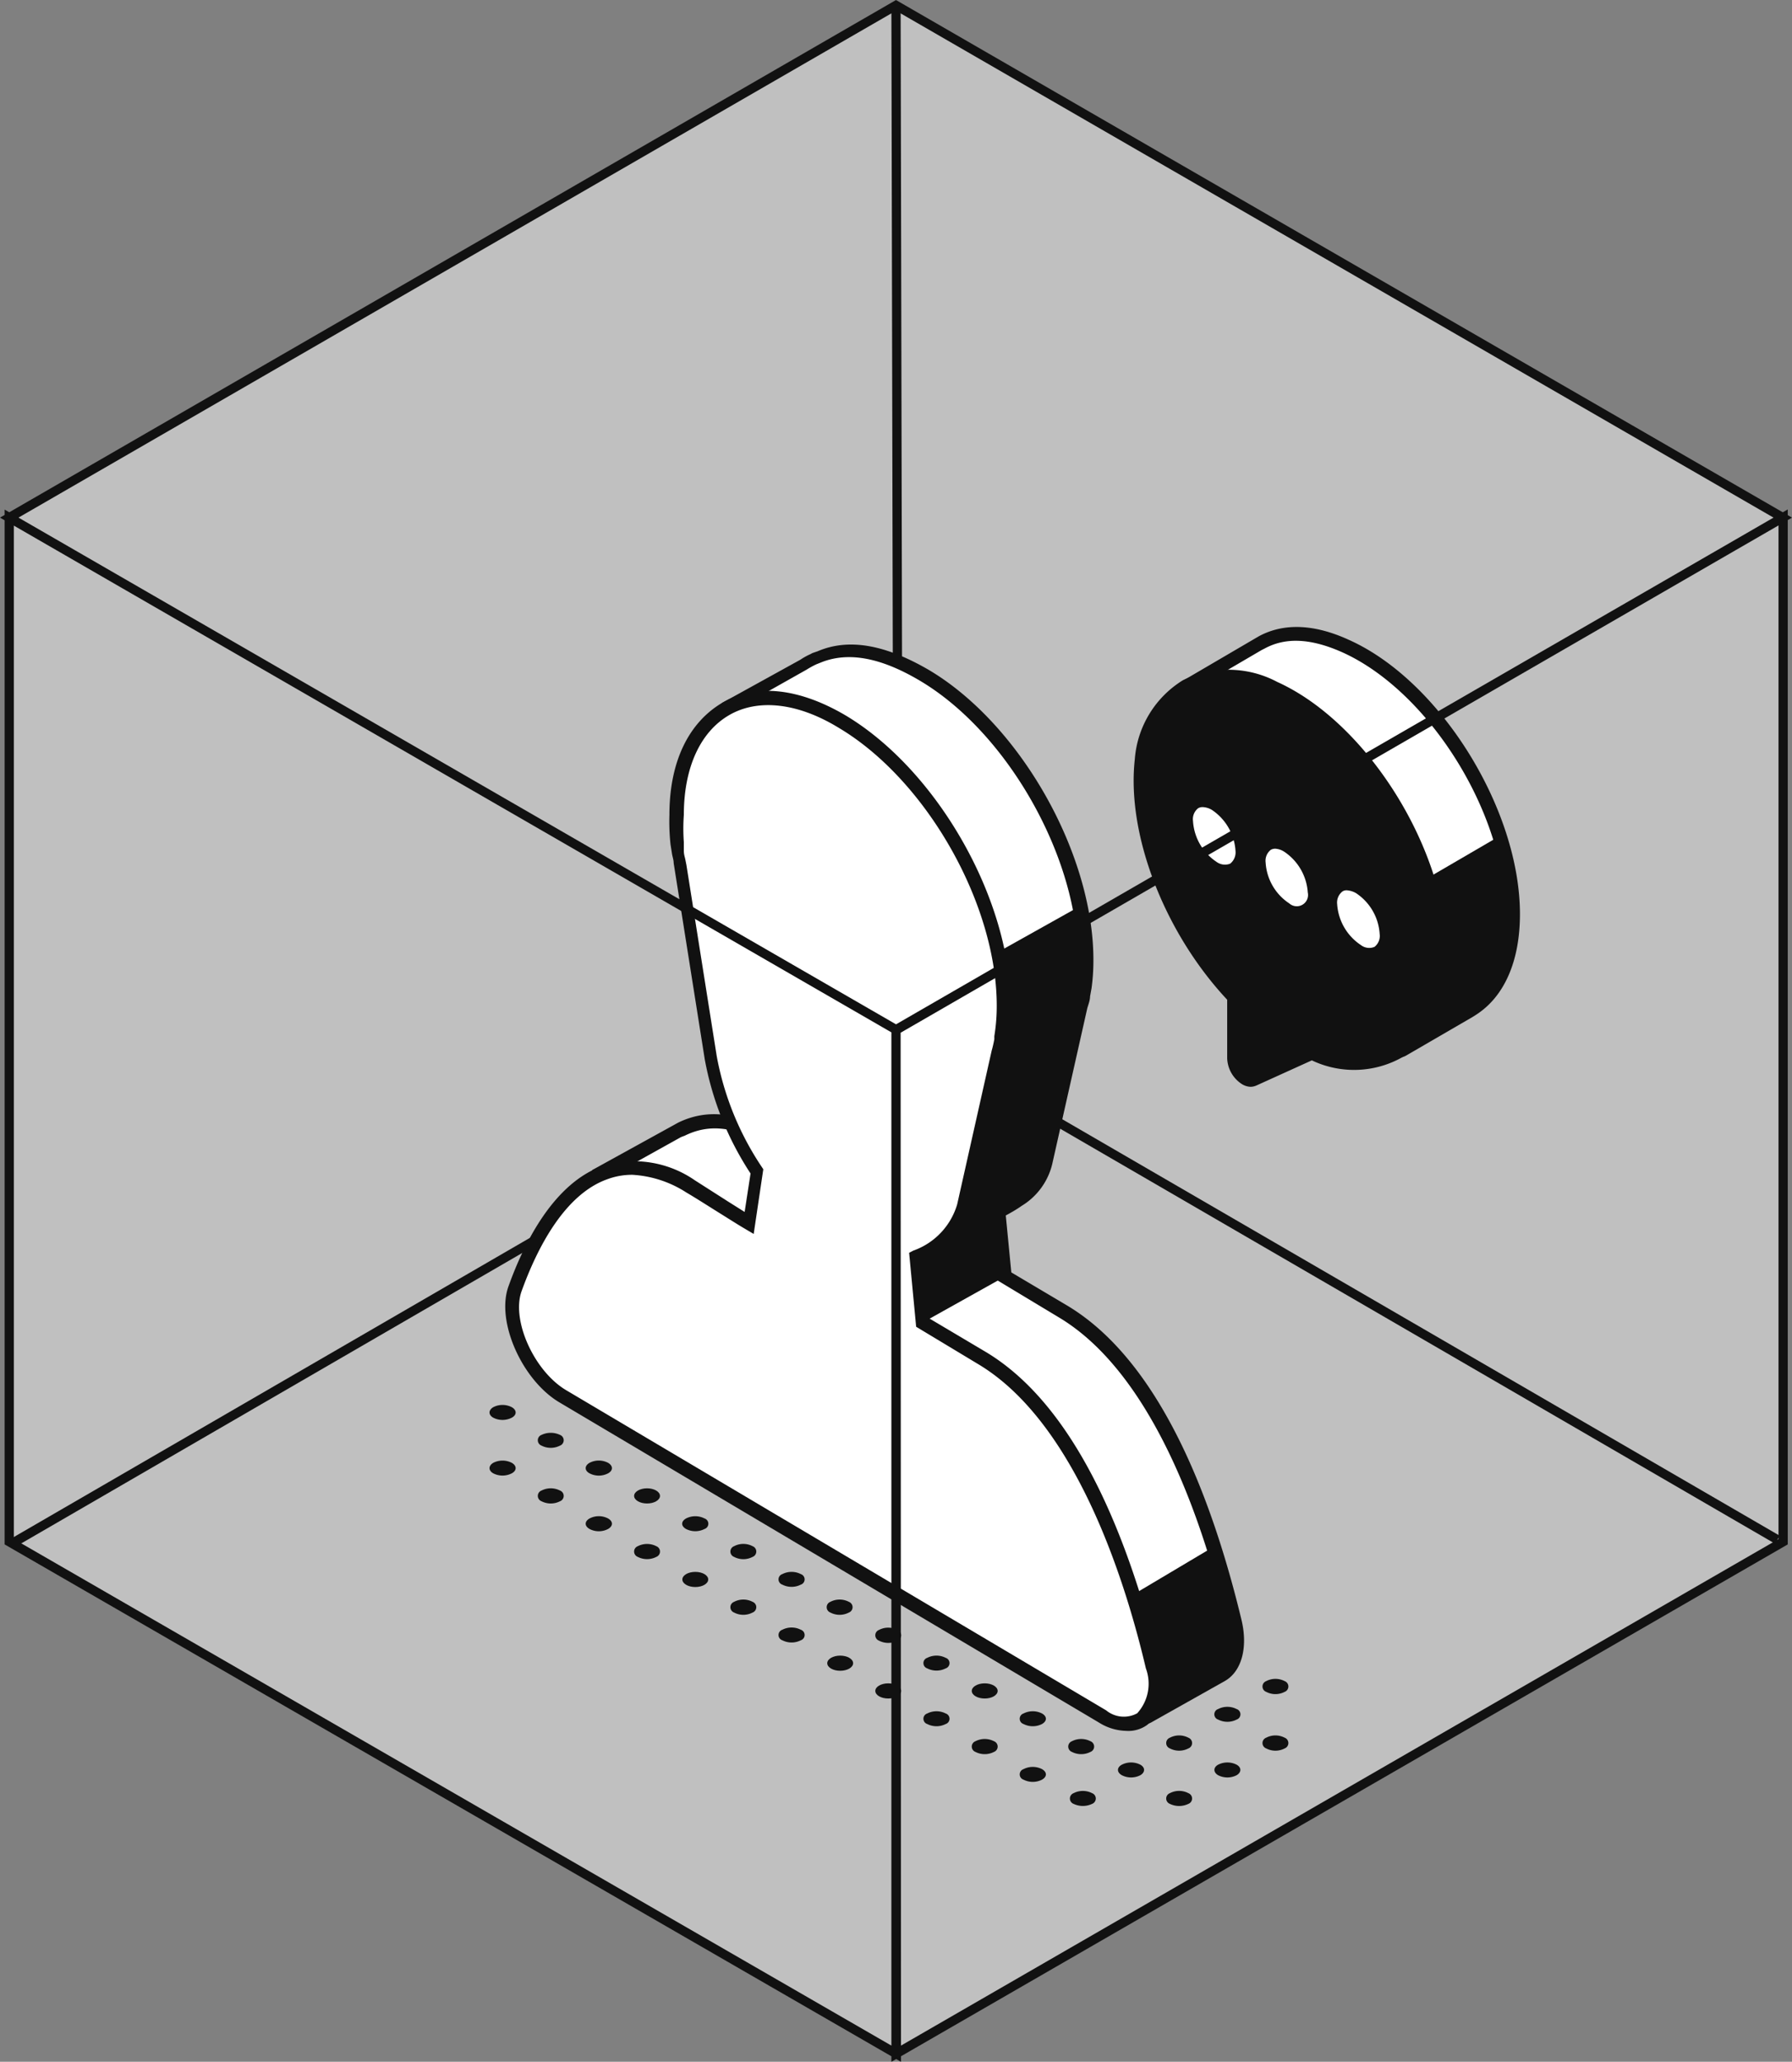 <svg xmlns="http://www.w3.org/2000/svg" viewBox="0 0 96.96 111.53"><rect x="0" y="0" width="96.96" height="111.53" fill="#808080" stroke="none"/><g id="Ebene_2" data-name="Ebene 2"><g id="Ebene_2-2" data-name="Ebene 2"><g id="EXPERTEN"><polygon points="0.5 83.4 48.48 111.1 96.47 83.4 96.46 27.99 48.48 0.29 0.5 27.99 0.5 83.4" style="fill:#fff;opacity:0.5"/><path d="M.6,83.52l48-27.82m0,0L48.48.29m.15,55.41L96.17,83.29" style="fill:none;stroke:#111;stroke-miterlimit:10;stroke-width:0.5px"/><path d="M66.76,87.68c-1.25-5.33-4-13.57-9.28-16.72l-3.15-1.88L54,65.55a9.41,9.41,0,0,0,.9-.52l0,0,.11-.08a3.2,3.2,0,0,0,1.52-2.15L57,60.94l1.45-6.48a6.21,6.21,0,0,0,.14-.62l0-.17h0a10.64,10.64,0,0,0,.14-1.56c.07-5.68-3.84-12.64-8.73-15.54-2.24-1.32-4.08-1.64-5.65-1l-.22.07-.12.07a3.39,3.39,0,0,0-.53.29L39.35,38.3l-.22.46,2,1.52a9.33,9.33,0,0,0-.1,1.33,10.85,10.85,0,0,0,.05,1.5l0,.13,0,.35c0,.31.08.48.14.79l1.64,10.33h0a16.32,16.32,0,0,0,2.5,6.15L45,63.66c-.77-.46-2.15-1.36-3.15-2-2.07-1.23-3.59-1.3-5-.62l-.19.07-.48.27h0l-3.62,2,.81,1.31a19.93,19.93,0,0,0-1.1,2.49c-.62,1.74.68,4.69,2.58,5.81L49.2,81.54l.62.37,11.06,6.56c.15,1.33.38,3.12.5,4a.44.44,0,0,0,.64.32l4-2.25h0C66.77,90.19,67.1,89.13,66.76,87.68Z" style="fill:#fff"/><path d="M61.81,93.27a.81.81,0,0,1-.37-.09.82.82,0,0,1-.44-.61c-.11-.89-.33-2.56-.48-3.87L34.68,73.38c-2-1.21-3.42-4.37-2.74-6.26a20.45,20.45,0,0,1,1-2.36l-.91-1.46,4.68-2.58c1.58-.76,3.28-.56,5.32.65.54.32,1.19.73,1.79,1.11l.88.56L45,61a16.43,16.43,0,0,1-2.47-6.19L40.88,44.22c0-.19-.07-.35-.1-.58l-.06-.44a10.1,10.1,0,0,1-.06-1.6,9.41,9.41,0,0,1,.08-1.15l-2.09-1.58.41-.84,4.24-2.34a3.71,3.71,0,0,1,.56-.31l.09-.05.29-.1c1.66-.71,3.62-.38,6,1,5,2.95,9,10.07,8.92,15.87a10.9,10.9,0,0,1-.1,1.36h0l-.08.44c0,.21-.09.43-.15.64l-1.87,8.31a3.64,3.64,0,0,1-1.68,2.38l-.1.07c-.27.18-.52.32-.76.45l.3,3.08,3,1.78c5.25,3.12,8,11,9.45,17,.37,1.53,0,2.81-.89,3.32l-4,2.25A.85.85,0,0,1,61.81,93.27ZM33.13,63.58l.71,1.15-.1.2a19.51,19.51,0,0,0-1.08,2.44c-.56,1.57.67,4.32,2.41,5.35L61.24,88.24l0,.19c.15,1.32.38,3.11.5,4l4.1-2.21c.6-.34.81-1.31.53-2.49h0c-1.13-4.81-3.81-13.34-9.1-16.48l-3.32-2-.39-4,.24-.11c.28-.14.57-.31.86-.49l.13-.1a2.84,2.84,0,0,0,1.38-1.91l1.87-8.33c.06-.21.1-.41.14-.61l0-.17a8.91,8.91,0,0,0,.14-1.5c.07-5.55-3.77-12.38-8.55-15.21-2.11-1.25-3.85-1.57-5.31-1l-.3.12a4.86,4.86,0,0,0-.51.28l-4.08,2.3,1.94,1.47,0,.22a8.54,8.54,0,0,0-.1,1.28,10,10,0,0,0,0,1.46l0,.09,0,.39c0,.2.06.35.09.52l0,.24,1.64,10.34a15.8,15.8,0,0,0,2.44,6l.08.12-.52,3.51L44.83,64l-1.38-.86c-.6-.38-1.24-.78-1.78-1.1-1.83-1.09-3.25-1.28-4.61-.61l-.21.08Z" style="fill:#111"/><path id="ACTIVE" d="M62.33,90.16c-1.26-5.33-4-13.58-9.29-16.72l-3.15-1.88L49.55,68a4.14,4.14,0,0,0,2.57-2.76l.42-1.85L54,56.94c0-.21.1-.41.14-.63l0-.16h0a9.52,9.52,0,0,0,.14-1.56c.07-5.68-3.84-12.64-8.73-15.54s-8.9-.64-9,5a10.94,10.94,0,0,0,0,1.51l0,.13,0,.35a7.27,7.27,0,0,0,.14.79L38.5,57.19h0A16.39,16.39,0,0,0,41,63.34l-.41,2.8c-.77-.46-2.15-1.37-3.16-2-5.32-3.15-8.2,1.76-9.56,5.54-.63,1.74.67,4.68,2.57,5.81L44.76,84l.62.37,14.27,8.46C61.55,94,62.9,92.61,62.33,90.16Z" style="fill:#fff"/><path d="M60.92,93.63a2.87,2.87,0,0,1-1.46-.45L30.25,75.85c-2-1.2-3.42-4.36-2.74-6.26C28.39,67.13,30,64,32.6,63.07a5.8,5.8,0,0,1,5,.78L39.4,65l.89.56.32-2.08a16.75,16.75,0,0,1-2.48-6.19L36.45,46.69c0-.19-.07-.34-.1-.57l-.07-.44a11.5,11.5,0,0,1-.06-1.6c0-2.89,1.05-5,2.87-6.07s4.19-.77,6.68.7c5,3,9,10.08,8.91,15.88a10.74,10.74,0,0,1-.1,1.35h0l-.09.45c0,.21-.09.42-.14.63l-1.88,8.32A4.34,4.34,0,0,1,50,68.25l.3,3.08,3,1.78c5.26,3.12,8,11,9.46,17h0c.33,1.44.06,2.64-.72,3.22A1.74,1.74,0,0,1,60.92,93.63ZM34.21,63.55a3.84,3.84,0,0,0-1.35.24c-2.33.83-3.81,3.76-4.64,6.06-.56,1.57.68,4.32,2.41,5.35L59.85,92.52a1.51,1.51,0,0,0,1.68.16A2.38,2.38,0,0,0,62,90.25c-1.13-4.81-3.82-13.35-9.11-16.48l-3.32-2-.38-4,.23-.12a3.79,3.79,0,0,0,2.37-2.5l1.87-8.33c.06-.2.1-.4.14-.6l0-.17a10,10,0,0,0,.13-1.5C54,49,50.15,42.2,45.38,39.37,43.14,38,41,37.79,39.46,38.68S37,41.48,37,44.09A10,10,0,0,0,37,45.55l0,.08,0,.4c0,.2.06.34.09.51l.05.25,1.64,10.34a15.93,15.93,0,0,0,2.44,6l.08.12-.52,3.5-.49-.29c-.36-.21-.86-.53-1.39-.86s-1.23-.78-1.76-1.09A6,6,0,0,0,34.21,63.55Z" style="fill:#111"/><polygon points="58.78 52.86 58.45 49.01 54 51.5 54.51 54.17 52.52 63.78 52.4 63.86 51.89 65.93 50.24 67.75 49.55 68.02 49.89 71.56 54.33 69.08 53.99 65.55 55.99 64.41 56.67 62.08 56.91 61.27 58.78 52.86" style="fill:#111"/><polygon points="61.28 86.28 65.55 83.74 66.7 86.91 66.86 88.9 66.51 90.42 62.02 92.83 62.46 90.97 61.58 87.04 61.28 86.28" style="fill:#111"/><path d="M81.83,49.45c0-5.51-4.13-12.29-9-14.48-1.81-.81-3.31-.89-4.57-.21l-.15.08h0l0,0-4,2.33a.37.37,0,0,0-.11.52L65.66,40c-.06,3.94,2,8.57,5,11.7V55c0,.62.63,1.31,1,1.13l2.67-1.21,1,1.72a.4.4,0,0,0,.54.15l3.54-2.07h0C80.91,53.86,81.83,52.05,81.83,49.45Z" style="fill:#fff"/><path d="M75.68,57.2a.64.64,0,0,1-.2,0,.74.74,0,0,1-.47-.36l-.79-1.42-2.35,1.06a.83.83,0,0,1-.81-.1A1.73,1.73,0,0,1,70.3,55V51.81a18.25,18.25,0,0,1-5-11.72l-1.58-2.16a.71.71,0,0,1-.13-.58.73.73,0,0,1,.35-.49l4.17-2.44c1.35-.73,3-.67,4.89.2,4.92,2.21,9.24,9.15,9.24,14.83,0,2.55-.85,4.48-2.4,5.46h0l-.19.12-3.55,2.06A.77.77,0,0,1,75.68,57.2Zm-1.14-2.79,1.13,2,3.57-2.07c1.42-.8,2.21-2.54,2.21-4.91,0-5.42-4.11-12-8.79-14.13-1.71-.77-3.09-.84-4.23-.22l-.16.08-4,2.34L66,39.84V40C66,43.66,68,48.26,71,51.4l.1.11V55a.91.91,0,0,0,.51.77Z" style="fill:#111"/><path d="M77.93,51.72c0-5.51-4.13-12.29-9-14.48-3.63-1.64-6.61,0-7.09,3.92-.51,4.15,1.69,9.35,5,12.77v3.32c0,.61.63,1.31,1,1.12L71,56.94C74.9,58.58,77.93,56.44,77.93,51.72Z" style="fill:#111"/><path d="M67.67,58.79a.94.94,0,0,1-.51-.17,1.73,1.73,0,0,1-.76-1.37V54.08c-3.41-3.64-5.45-8.95-5-13A5.5,5.5,0,0,1,64,36.8a5.62,5.62,0,0,1,5.11.09C74,39.1,78.31,46,78.31,51.72c0,2.49-.83,4.41-2.33,5.41a5.31,5.31,0,0,1-5,.23l-3,1.36A.82.82,0,0,1,67.67,58.79ZM66.24,37a3.78,3.78,0,0,0-1.9.48A4.7,4.7,0,0,0,62.2,41.2c-.47,3.85,1.53,9,4.85,12.47l.11.11v3.47a.92.92,0,0,0,.51.77L71,56.53l.15.06a4.65,4.65,0,0,0,4.45-.09c1.28-.85,2-2.55,2-4.78,0-5.42-4.11-12-8.79-14.14A6.27,6.27,0,0,0,66.24,37Z" style="fill:#111"/><polygon points="77.22 47.51 81.15 45.22 81.83 47.25 81.83 50.68 81.45 52.5 78.57 55.33 76.25 56.43 77.93 53.05 77.93 49.45 77.22 47.51" style="fill:#111"/><path id="ACTIVE-2" data-name="ACTIVE" d="M67.1,46c0,.9-.63,1.26-1.4.81a3.08,3.08,0,0,1-1.41-2.43c0-.89.63-1.26,1.41-.81A3.12,3.12,0,0,1,67.1,46Zm2.5-.14c-.78-.45-1.41-.09-1.41.81a3.11,3.11,0,0,0,1.41,2.43c.77.45,1.4.08,1.4-.81A3.09,3.09,0,0,0,69.6,45.89Zm3.9,2.21c-.77-.45-1.4-.09-1.4.81a3.09,3.09,0,0,0,1.4,2.43c.78.45,1.41.09,1.41-.81A3.11,3.11,0,0,0,73.5,48.1Z" style="fill:#fff"/><path d="M66.32,47.28a1.52,1.52,0,0,1-.75-.22A3.34,3.34,0,0,1,64,44.41a1.11,1.11,0,0,1,1.78-1A3.36,3.36,0,0,1,67.35,46a1.25,1.25,0,0,1-.53,1.13A1.06,1.06,0,0,1,66.32,47.28Zm-1.25-3.62a.48.48,0,0,0-.24.06.75.75,0,0,0-.28.69,2.86,2.86,0,0,0,1.27,2.21.77.77,0,0,0,.74.1.78.78,0,0,0,.29-.69,2.89,2.89,0,0,0-1.28-2.22A1.05,1.05,0,0,0,65.07,43.66Zm9.06,8.13a1.51,1.51,0,0,1-.75-.23,3.33,3.33,0,0,1-1.54-2.65,1.22,1.22,0,0,1,.54-1.13,1.24,1.24,0,0,1,1.25.1,3.34,3.34,0,0,1,1.53,2.65,1.22,1.22,0,0,1-.54,1.13A.92.92,0,0,1,74.13,51.79Zm-1.26-3.63a.41.41,0,0,0-.23.06.76.76,0,0,0-.29.69,2.88,2.88,0,0,0,1.28,2.21.74.74,0,0,0,.74.1.75.75,0,0,0,.28-.69,2.86,2.86,0,0,0-1.27-2.21A1.15,1.15,0,0,0,72.87,48.16Zm-2.64,1.38a1.55,1.55,0,0,1-.76-.23,3.32,3.32,0,0,1-1.53-2.65,1.11,1.11,0,0,1,1.79-1,3.35,3.35,0,0,1,1.53,2.65,1.22,1.22,0,0,1-.54,1.13A1.05,1.05,0,0,1,70.23,49.54ZM69,45.91a.48.48,0,0,0-.24.06.75.75,0,0,0-.28.69,2.85,2.85,0,0,0,1.28,2.21.61.61,0,0,0,1-.59,2.88,2.88,0,0,0-1.28-2.21A1,1,0,0,0,69,45.91Z" style="fill:#111"/><path d="M56.38,95.7c.28.16.28.41,0,.57a1.1,1.1,0,0,1-1,0,.3.3,0,0,1,0-.57A1.1,1.1,0,0,1,56.38,95.7Z" style="fill:#111"/><path d="M59,94.19a.31.31,0,0,1,0,.58,1.1,1.1,0,0,1-1,0,.31.31,0,0,1,0-.58A1.1,1.1,0,0,1,59,94.19Z" style="fill:#111"/><path d="M53.78,94.19a.31.31,0,0,1,0,.58,1.1,1.1,0,0,1-1,0,.31.31,0,0,1,0-.58A1.1,1.1,0,0,1,53.78,94.19Z" style="fill:#111"/><path d="M56.38,92.69c.28.16.28.41,0,.57a1.1,1.1,0,0,1-1,0,.3.3,0,0,1,0-.57A1.1,1.1,0,0,1,56.38,92.69Z" style="fill:#111"/><path d="M51.17,92.69a.3.3,0,0,1,0,.57,1.1,1.1,0,0,1-1,0,.3.3,0,0,1,0-.57A1.1,1.1,0,0,1,51.17,92.69Z" style="fill:#111"/><ellipse cx="53.28" cy="91.47" rx="0.7" ry="0.41" style="fill:#111"/><ellipse cx="48.06" cy="91.47" rx="0.7" ry="0.41" style="fill:#111"/><path d="M51.17,89.68a.3.3,0,0,1,0,.57,1.1,1.1,0,0,1-1,0,.3.3,0,0,1,0-.57A1.1,1.1,0,0,1,51.17,89.68Z" style="fill:#111"/><ellipse cx="45.46" cy="89.97" rx="0.7" ry="0.41" style="fill:#111"/><path d="M48.56,88.17a.31.31,0,0,1,0,.58,1.08,1.08,0,0,1-1,0,.31.31,0,0,1,0-.58A1.08,1.08,0,0,1,48.56,88.17Z" style="fill:#111"/><path d="M43.33,88.16a.3.3,0,0,1,0,.57,1.1,1.1,0,0,1-1,0,.3.3,0,0,1,0-.57A1.1,1.1,0,0,1,43.33,88.16Z" style="fill:#111"/><path d="M45.93,86.65a.31.31,0,0,1,0,.58,1.08,1.08,0,0,1-1,0,.31.31,0,0,1,0-.58A1.08,1.08,0,0,1,45.93,86.65Z" style="fill:#111"/><path d="M40.72,86.65a.31.31,0,0,1,0,.58,1.08,1.08,0,0,1-1,0,.31.31,0,0,1,0-.58A1.08,1.08,0,0,1,40.72,86.65Z" style="fill:#111"/><path d="M43.33,85.15a.3.3,0,0,1,0,.57,1.1,1.1,0,0,1-1,0,.3.3,0,0,1,0-.57A1.1,1.1,0,0,1,43.33,85.15Z" style="fill:#111"/><ellipse cx="37.62" cy="85.44" rx="0.7" ry="0.41" style="fill:#111"/><path d="M40.72,83.64a.31.31,0,0,1,0,.58,1.08,1.08,0,0,1-1,0,.31.31,0,0,1,0-.58A1.08,1.08,0,0,1,40.72,83.64Z" style="fill:#111"/><path d="M35.51,83.64a.31.31,0,0,1,0,.58,1.1,1.1,0,0,1-1,0,.31.31,0,0,1,0-.58A1.1,1.1,0,0,1,35.51,83.64Z" style="fill:#111"/><path d="M38.12,82.14a.3.3,0,0,1,0,.57,1.1,1.1,0,0,1-1,0c-.28-.16-.28-.41,0-.57A1.1,1.1,0,0,1,38.12,82.14Z" style="fill:#111"/><path d="M32.9,82.14c.28.16.28.41,0,.57a1.08,1.08,0,0,1-1,0c-.28-.16-.28-.41,0-.57A1.08,1.08,0,0,1,32.9,82.14Z" style="fill:#111"/><ellipse cx="35.01" cy="80.92" rx="0.7" ry="0.41" style="fill:#111"/><path d="M30.3,80.63a.31.31,0,0,1,0,.58,1.1,1.1,0,0,1-1,0,.31.31,0,0,1,0-.58A1.1,1.1,0,0,1,30.3,80.63Z" style="fill:#111"/><path d="M32.9,79.13c.28.16.28.42,0,.57a1.08,1.08,0,0,1-1,0c-.28-.15-.28-.41,0-.57A1.08,1.08,0,0,1,32.9,79.13Z" style="fill:#111"/><path d="M27.69,79.13c.28.16.28.42,0,.57a1.1,1.1,0,0,1-1,0c-.27-.15-.27-.41,0-.57A1.1,1.1,0,0,1,27.69,79.13Z" style="fill:#111"/><path d="M30.3,77.62a.31.31,0,0,1,0,.58,1.1,1.1,0,0,1-1,0,.31.31,0,0,1,0-.58A1.17,1.17,0,0,1,30.3,77.62Z" style="fill:#111"/><path d="M27.69,76.12c.28.16.28.42,0,.57a1.1,1.1,0,0,1-1,0c-.27-.15-.27-.41,0-.57A1.1,1.1,0,0,1,27.69,76.12Z" style="fill:#111"/><path d="M64.3,97a.31.31,0,0,1,0,.58,1.15,1.15,0,0,1-1,0,.31.31,0,0,1,0-.58A1.08,1.08,0,0,1,64.3,97Z" style="fill:#111"/><path d="M66.91,95.46c.27.15.27.41,0,.57a1.1,1.1,0,0,1-1,0c-.27-.16-.27-.42,0-.57A1.1,1.1,0,0,1,66.91,95.46Z" style="fill:#111"/><path d="M69.51,94a.31.31,0,0,1,0,.58,1.08,1.08,0,0,1-1,0,.31.31,0,0,1,0-.58A1.08,1.08,0,0,1,69.51,94Z" style="fill:#111"/><path d="M59.09,97a.31.31,0,0,1,0,.58,1.17,1.17,0,0,1-1,0,.31.31,0,0,1,0-.58A1.1,1.1,0,0,1,59.09,97Z" style="fill:#111"/><path d="M61.7,95.46c.27.15.27.41,0,.57a1.1,1.1,0,0,1-1,0c-.28-.16-.28-.42,0-.57A1.1,1.1,0,0,1,61.7,95.46Z" style="fill:#111"/><path d="M64.3,94a.31.31,0,0,1,0,.58,1.08,1.08,0,0,1-1,0,.31.31,0,0,1,0-.58A1.08,1.08,0,0,1,64.3,94Z" style="fill:#111"/><path d="M66.91,92.45a.3.3,0,0,1,0,.57,1.1,1.1,0,0,1-1,0,.3.3,0,0,1,0-.57A1.1,1.1,0,0,1,66.91,92.45Z" style="fill:#111"/><path d="M69.51,90.94a.31.31,0,0,1,0,.58,1.08,1.08,0,0,1-1,0,.31.31,0,0,1,0-.58A1.08,1.08,0,0,1,69.51,90.94Z" style="fill:#111"/><path d="M48.48.29.5,28l48,27.71L96.46,28Zm48,27.7-48,27.71v55.4l48-27.7Zm-48,27.71L.5,28V83.4l48,27.7Z" style="fill:none;stroke:#111;stroke-miterlimit:10;stroke-width:0.5px"/></g></g></g></svg>